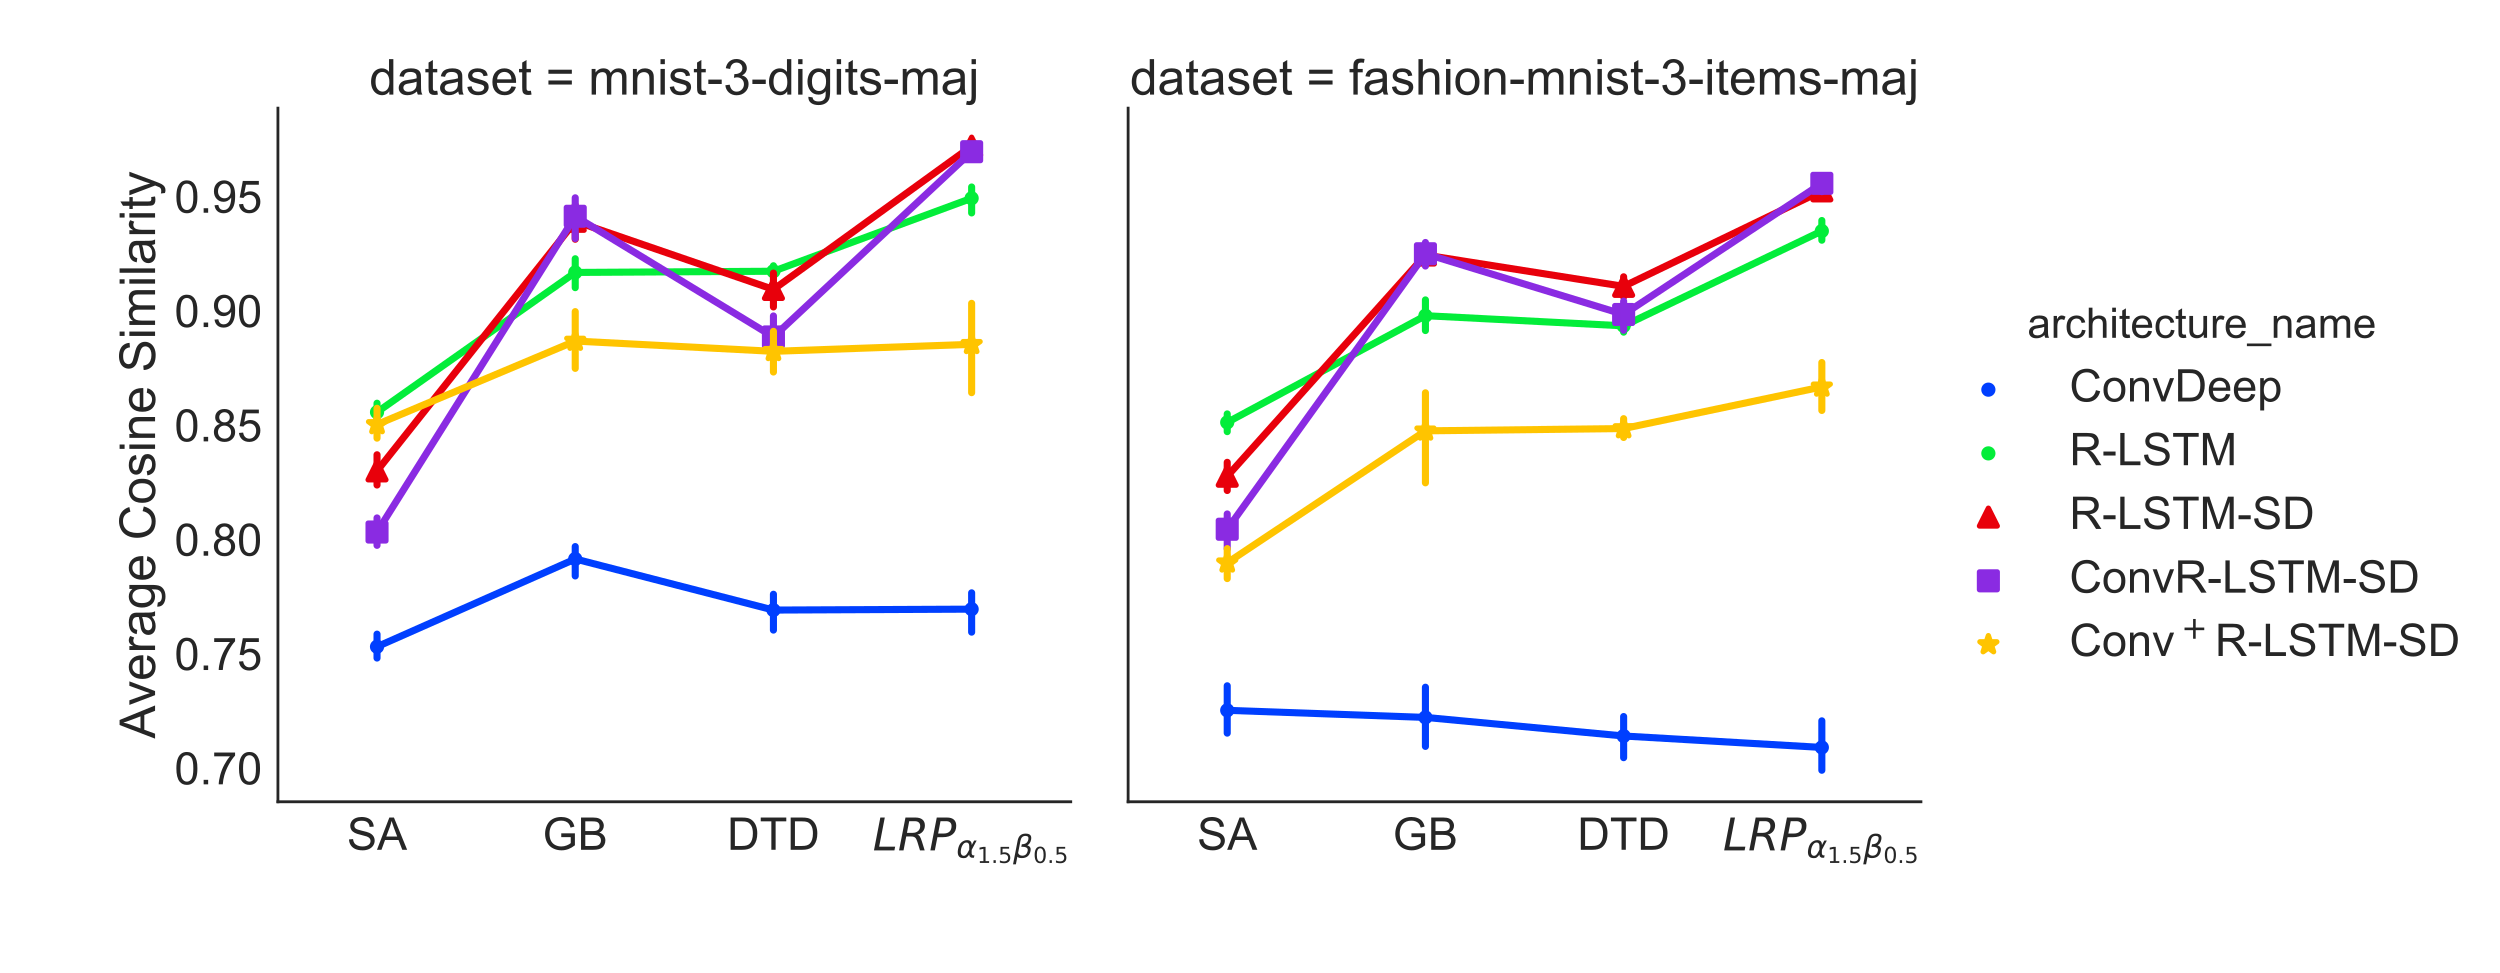 <?xml version="1.0" encoding="utf-8" standalone="no"?>
<!DOCTYPE svg PUBLIC "-//W3C//DTD SVG 1.1//EN"
  "http://www.w3.org/Graphics/SVG/1.1/DTD/svg11.dtd">
<!-- Created with matplotlib (http://matplotlib.org/) -->
<svg height="432pt" version="1.1" viewBox="0 0 1110 432" width="1110pt" xmlns="http://www.w3.org/2000/svg" xmlns:xlink="http://www.w3.org/1999/xlink">
 <defs>
  <style type="text/css">
*{stroke-linecap:butt;stroke-linejoin:round;}
  </style>
 </defs>
 <g id="figure_1">
  <g id="patch_1">
   <path d="M 0 432 
L 1110.436 432 
L 1110.436 0 
L 0 0 
z
" style="fill:#ffffff;"/>
  </g>
  <g id="axes_1">
   <g id="patch_2">
    <path d="M 123.399 355.986 
L 475.407 355.986 
L 475.407 48.014 
L 123.399 48.014 
z
" style="fill:#ffffff;"/>
   </g>
   <g id="matplotlib.axis_1">
    <g id="xtick_1">
     <g id="line2d_1"/>
     <g id="text_1">
      <!-- SA -->
      <defs>
       <path d="M 4.5 23 
L 13.422 23.781 
Q 14.062 18.406 16.375 14.969 
Q 18.703 11.531 23.578 9.406 
Q 28.469 7.281 34.578 7.281 
Q 39.984 7.281 44.141 8.891 
Q 48.297 10.5 50.312 13.297 
Q 52.344 16.109 52.344 19.438 
Q 52.344 22.797 50.391 25.312 
Q 48.438 27.828 43.953 29.547 
Q 41.062 30.672 31.203 33.031 
Q 21.344 35.406 17.391 37.5 
Q 12.25 40.188 9.734 44.156 
Q 7.234 48.141 7.234 53.078 
Q 7.234 58.5 10.297 63.203 
Q 13.375 67.922 19.281 70.359 
Q 25.203 72.797 32.422 72.797 
Q 40.375 72.797 46.453 70.234 
Q 52.547 67.672 55.812 62.688 
Q 59.078 57.719 59.328 51.422 
L 50.25 50.734 
Q 49.516 57.516 45.281 60.984 
Q 41.062 64.453 32.812 64.453 
Q 24.219 64.453 20.281 61.297 
Q 16.359 58.156 16.359 53.719 
Q 16.359 49.859 19.141 47.359 
Q 21.875 44.875 33.422 42.266 
Q 44.969 39.656 49.266 37.703 
Q 55.516 34.812 58.484 30.391 
Q 61.469 25.984 61.469 20.219 
Q 61.469 14.5 58.203 9.438 
Q 54.938 4.391 48.797 1.578 
Q 42.672 -1.219 35.016 -1.219 
Q 25.297 -1.219 18.719 1.609 
Q 12.156 4.438 8.422 10.125 
Q 4.688 15.828 4.5 23 
z
" id="ArialMT-53"/>
       <path d="M -0.141 0 
L 27.344 71.578 
L 37.547 71.578 
L 66.844 0 
L 56.062 0 
L 47.703 21.688 
L 17.781 21.688 
L 9.906 0 
z
M 20.516 29.391 
L 44.781 29.391 
L 37.312 49.219 
Q 33.891 58.25 32.234 64.062 
Q 30.859 57.172 28.375 50.391 
z
" id="ArialMT-41"/>
      </defs>
      <g style="fill:#262626;" transform="translate(154.06 377.302)scale(0.2 -0.2)">
       <use xlink:href="#ArialMT-53"/>
       <use x="66.699" xlink:href="#ArialMT-41"/>
      </g>
     </g>
    </g>
    <g id="xtick_2">
     <g id="line2d_2"/>
     <g id="text_2">
      <!-- GB -->
      <defs>
       <path d="M 41.219 28.078 
L 41.219 36.469 
L 71.531 36.531 
L 71.531 9.969 
Q 64.547 4.391 57.125 1.578 
Q 49.703 -1.219 41.891 -1.219 
Q 31.344 -1.219 22.719 3.297 
Q 14.109 7.812 9.719 16.359 
Q 5.328 24.906 5.328 35.453 
Q 5.328 45.906 9.688 54.953 
Q 14.062 64.016 22.266 68.406 
Q 30.469 72.797 41.156 72.797 
Q 48.922 72.797 55.188 70.281 
Q 61.469 67.781 65.031 63.281 
Q 68.609 58.797 70.453 51.562 
L 61.922 49.219 
Q 60.297 54.688 57.906 57.812 
Q 55.516 60.938 51.062 62.812 
Q 46.625 64.703 41.219 64.703 
Q 34.719 64.703 29.984 62.719 
Q 25.25 60.75 22.344 57.516 
Q 19.438 54.297 17.828 50.438 
Q 15.094 43.797 15.094 36.031 
Q 15.094 26.469 18.391 20.016 
Q 21.688 13.578 27.984 10.453 
Q 34.281 7.328 41.359 7.328 
Q 47.516 7.328 53.375 9.688 
Q 59.234 12.062 62.25 14.75 
L 62.25 28.078 
z
" id="ArialMT-47"/>
       <path d="M 7.328 0 
L 7.328 71.578 
L 34.188 71.578 
Q 42.391 71.578 47.344 69.406 
Q 52.297 67.234 55.094 62.719 
Q 57.906 58.203 57.906 53.266 
Q 57.906 48.688 55.422 44.625 
Q 52.938 40.578 47.906 38.094 
Q 54.391 36.188 57.875 31.594 
Q 61.375 27 61.375 20.75 
Q 61.375 15.719 59.25 11.391 
Q 57.125 7.078 54 4.734 
Q 50.875 2.391 46.156 1.188 
Q 41.453 0 34.625 0 
z
M 16.797 41.5 
L 32.281 41.5 
Q 38.578 41.5 41.312 42.328 
Q 44.922 43.406 46.75 45.891 
Q 48.578 48.391 48.578 52.156 
Q 48.578 55.719 46.875 58.422 
Q 45.172 61.141 41.984 62.141 
Q 38.812 63.141 31.109 63.141 
L 16.797 63.141 
z
M 16.797 8.453 
L 34.625 8.453 
Q 39.203 8.453 41.062 8.797 
Q 44.344 9.375 46.531 10.734 
Q 48.734 12.109 50.141 14.719 
Q 51.562 17.328 51.562 20.75 
Q 51.562 24.75 49.516 27.703 
Q 47.469 30.672 43.828 31.859 
Q 40.188 33.062 33.344 33.062 
L 16.797 33.062 
z
" id="ArialMT-42"/>
      </defs>
      <g style="fill:#262626;" transform="translate(240.954 377.302)scale(0.2 -0.2)">
       <use xlink:href="#ArialMT-47"/>
       <use x="77.783" xlink:href="#ArialMT-42"/>
      </g>
     </g>
    </g>
    <g id="xtick_3">
     <g id="line2d_3"/>
     <g id="text_3">
      <!-- DTD -->
      <defs>
       <path d="M 7.719 0 
L 7.719 71.578 
L 32.375 71.578 
Q 40.719 71.578 45.125 70.562 
Q 51.266 69.141 55.609 65.438 
Q 61.281 60.641 64.078 53.188 
Q 66.891 45.75 66.891 36.188 
Q 66.891 28.031 64.984 21.734 
Q 63.094 15.438 60.109 11.297 
Q 57.125 7.172 53.578 4.797 
Q 50.047 2.438 45.047 1.219 
Q 40.047 0 33.547 0 
z
M 17.188 8.453 
L 32.469 8.453 
Q 39.547 8.453 43.578 9.766 
Q 47.609 11.078 50 13.484 
Q 53.375 16.844 55.25 22.531 
Q 57.125 28.219 57.125 36.328 
Q 57.125 47.562 53.438 53.594 
Q 49.75 59.625 44.484 61.672 
Q 40.672 63.141 32.234 63.141 
L 17.188 63.141 
z
" id="ArialMT-44"/>
       <path d="M 25.922 0 
L 25.922 63.141 
L 2.344 63.141 
L 2.344 71.578 
L 59.078 71.578 
L 59.078 63.141 
L 35.406 63.141 
L 35.406 0 
z
" id="ArialMT-54"/>
      </defs>
      <g style="fill:#262626;" transform="translate(322.853 377.302)scale(0.2 -0.2)">
       <use xlink:href="#ArialMT-44"/>
       <use x="72.217" xlink:href="#ArialMT-54"/>
       <use x="133.301" xlink:href="#ArialMT-44"/>
      </g>
     </g>
    </g>
    <g id="xtick_4">
     <g id="line2d_4"/>
     <g id="text_4">
      <!-- $LRP_{\alpha_{1.5}\beta_{0.5}}$ -->
      <defs>
       <path d="M 16.797 72.906 
L 26.703 72.906 
L 14.203 8.203 
L 49.703 8.203 
L 48.094 0 
L 2.688 0 
z
" id="DejaVuSans-Oblique-4c"/>
       <path d="M 25.203 64.797 
L 20.219 38.922 
L 32.906 38.922 
Q 40.375 38.922 44.984 43.047 
Q 49.609 47.172 49.609 53.812 
Q 49.609 59.125 46.5 61.953 
Q 43.406 64.797 37.594 64.797 
z
M 43.312 35.016 
Q 46.438 34.281 48.516 31.391 
Q 50.594 28.516 53.328 19.922 
L 59.516 0 
L 49.125 0 
L 43.406 18.703 
Q 41.219 25.922 38.328 28.359 
Q 35.453 30.812 29.5 30.812 
L 18.609 30.812 
L 12.594 0 
L 2.688 0 
L 16.891 72.906 
L 39.109 72.906 
Q 49.219 72.906 54.609 68.328 
Q 60.016 63.766 60.016 55.172 
Q 60.016 47.562 55.422 41.984 
Q 50.828 36.422 43.312 35.016 
z
" id="DejaVuSans-Oblique-52"/>
       <path d="M 16.891 72.906 
L 39.703 72.906 
Q 49.656 72.906 54.875 68.266 
Q 60.109 63.625 60.109 54.688 
Q 60.109 42.672 52.391 35.984 
Q 44.672 29.297 30.719 29.297 
L 18.312 29.297 
L 12.594 0 
L 2.688 0 
z
M 25.203 64.797 
L 19.922 37.406 
L 32.328 37.406 
Q 40.719 37.406 45.203 41.703 
Q 49.703 46 49.703 54 
Q 49.703 59.125 46.656 61.953 
Q 43.609 64.797 38.094 64.797 
z
" id="DejaVuSans-Oblique-50"/>
       <path d="M 40.922 25.438 
L 40.969 36.719 
Q 41.016 48.25 32.328 48.297 
Q 25.828 48.344 21.781 42.922 
Q 16.703 36.234 14.984 27.297 
Q 12.891 16.547 15.531 11.422 
Q 18.266 6.203 24.172 6.203 
Q 30.719 6.203 36.234 16.609 
z
M 33.844 55.906 
Q 49.078 56.156 48.875 40.375 
Q 48.875 40.375 56.5 54.688 
L 64.5 54.688 
L 48.734 25.047 
L 48.578 14.359 
Q 48.578 11.969 49.906 9.969 
Q 51.422 7.625 52.984 7.625 
L 57.328 7.625 
L 55.859 0 
L 50.438 0 
Q 45.844 0 42.531 4.109 
Q 40.969 6.156 40.922 10.453 
Q 37.75 5.219 32.281 0.781 
Q 29.688 -1.266 22.703 -1.219 
Q 11.281 -1.125 7.125 6.203 
Q 2.875 13.812 5.516 27.297 
Q 8.344 41.797 15.766 48.391 
Q 24.125 55.766 33.844 55.906 
z
" id="DejaVuSans-Oblique-3b1"/>
       <path d="M 12.406 8.297 
L 28.516 8.297 
L 28.516 63.922 
L 10.984 60.406 
L 10.984 69.391 
L 28.422 72.906 
L 38.281 72.906 
L 38.281 8.297 
L 54.391 8.297 
L 54.391 0 
L 12.406 0 
z
" id="DejaVuSans-31"/>
       <path d="M 10.688 12.406 
L 21 12.406 
L 21 0 
L 10.688 0 
z
" id="DejaVuSans-2e"/>
       <path d="M 10.797 72.906 
L 49.516 72.906 
L 49.516 64.594 
L 19.828 64.594 
L 19.828 46.734 
Q 21.969 47.469 24.109 47.828 
Q 26.266 48.188 28.422 48.188 
Q 40.625 48.188 47.75 41.5 
Q 54.891 34.812 54.891 23.391 
Q 54.891 11.625 47.562 5.094 
Q 40.234 -1.422 26.906 -1.422 
Q 22.312 -1.422 17.547 -0.641 
Q 12.797 0.141 7.719 1.703 
L 7.719 11.625 
Q 12.109 9.234 16.797 8.062 
Q 21.484 6.891 26.703 6.891 
Q 35.156 6.891 40.078 11.328 
Q 45.016 15.766 45.016 23.391 
Q 45.016 31 40.078 35.438 
Q 35.156 39.891 26.703 39.891 
Q 22.75 39.891 18.812 39.016 
Q 14.891 38.141 10.797 36.281 
z
" id="DejaVuSans-35"/>
       <path d="M 13.625 3.375 
L 8.938 -20.797 
L -0.094 -20.797 
L 14.5 54.344 
Q 18.844 76.609 39.656 76.609 
Q 60.75 76.609 57.172 57.812 
Q 54.734 44.438 45.219 39.547 
Q 58.016 35.156 55.516 22.125 
Q 51.125 -1.078 27.484 -1.031 
Q 17.141 -0.984 13.625 3.375 
z
M 15.922 15.094 
Q 19.672 6.594 29.297 6.641 
Q 43.359 6.641 46.344 21.969 
Q 49.031 35.75 26.172 34.672 
L 27.781 42.969 
Q 45.453 42.672 48.531 58.594 
Q 50.641 69.344 39.203 69.281 
Q 26.422 69.281 23.484 54.047 
z
" id="DejaVuSans-Oblique-3b2"/>
       <path d="M 31.781 66.406 
Q 24.172 66.406 20.328 58.906 
Q 16.5 51.422 16.5 36.375 
Q 16.5 21.391 20.328 13.891 
Q 24.172 6.391 31.781 6.391 
Q 39.453 6.391 43.281 13.891 
Q 47.125 21.391 47.125 36.375 
Q 47.125 51.422 43.281 58.906 
Q 39.453 66.406 31.781 66.406 
z
M 31.781 74.219 
Q 44.047 74.219 50.516 64.516 
Q 56.984 54.828 56.984 36.375 
Q 56.984 17.969 50.516 8.266 
Q 44.047 -1.422 31.781 -1.422 
Q 19.531 -1.422 13.062 8.266 
Q 6.594 17.969 6.594 36.375 
Q 6.594 54.828 13.062 64.516 
Q 19.531 74.219 31.781 74.219 
z
" id="DejaVuSans-30"/>
      </defs>
      <g style="fill:#262626;" transform="translate(387.506 377.586)scale(0.2 -0.2)">
       <use transform="translate(0 0.094)" xlink:href="#DejaVuSans-Oblique-4c"/>
       <use transform="translate(55.713 0.094)" xlink:href="#DejaVuSans-Oblique-52"/>
       <use transform="translate(125.195 0.094)" xlink:href="#DejaVuSans-Oblique-50"/>
       <use transform="translate(185.498 -16.312)scale(0.7)" xlink:href="#DejaVuSans-Oblique-3b1"/>
       <use transform="translate(231.641 -27.797)scale(0.49)" xlink:href="#DejaVuSans-31"/>
       <use transform="translate(262.816 -27.797)scale(0.49)" xlink:href="#DejaVuSans-2e"/>
       <use transform="translate(278.392 -27.797)scale(0.49)" xlink:href="#DejaVuSans-35"/>
       <use transform="translate(311.481 -16.312)scale(0.7)" xlink:href="#DejaVuSans-Oblique-3b2"/>
       <use transform="translate(356.154 -27.797)scale(0.49)" xlink:href="#DejaVuSans-30"/>
       <use transform="translate(387.329 -27.797)scale(0.49)" xlink:href="#DejaVuSans-2e"/>
       <use transform="translate(402.905 -27.797)scale(0.49)" xlink:href="#DejaVuSans-35"/>
      </g>
     </g>
    </g>
   </g>
   <g id="matplotlib.axis_2">
    <g id="ytick_1">
     <g id="line2d_5"/>
     <g id="text_5">
      <!-- 0.70 -->
      <defs>
       <path d="M 4.156 35.297 
Q 4.156 48 6.766 55.734 
Q 9.375 63.484 14.516 67.672 
Q 19.672 71.875 27.484 71.875 
Q 33.25 71.875 37.594 69.547 
Q 41.938 67.234 44.766 62.859 
Q 47.609 58.5 49.219 52.219 
Q 50.828 45.953 50.828 35.297 
Q 50.828 22.703 48.234 14.969 
Q 45.656 7.234 40.5 3 
Q 35.359 -1.219 27.484 -1.219 
Q 17.141 -1.219 11.234 6.203 
Q 4.156 15.141 4.156 35.297 
z
M 13.188 35.297 
Q 13.188 17.672 17.312 11.828 
Q 21.438 6 27.484 6 
Q 33.547 6 37.672 11.859 
Q 41.797 17.719 41.797 35.297 
Q 41.797 52.984 37.672 58.781 
Q 33.547 64.594 27.391 64.594 
Q 21.344 64.594 17.719 59.469 
Q 13.188 52.938 13.188 35.297 
z
" id="ArialMT-30"/>
       <path d="M 9.078 0 
L 9.078 10.016 
L 19.094 10.016 
L 19.094 0 
z
" id="ArialMT-2e"/>
       <path d="M 4.734 62.203 
L 4.734 70.656 
L 51.078 70.656 
L 51.078 63.812 
Q 44.234 56.547 37.516 44.484 
Q 30.812 32.422 27.156 19.672 
Q 24.516 10.688 23.781 0 
L 14.75 0 
Q 14.891 8.453 18.062 20.406 
Q 21.234 32.375 27.172 43.484 
Q 33.109 54.594 39.797 62.203 
z
" id="ArialMT-37"/>
      </defs>
      <g style="fill:#262626;" transform="translate(77.478 348.247)scale(0.2 -0.2)">
       <use xlink:href="#ArialMT-30"/>
       <use x="55.615" xlink:href="#ArialMT-2e"/>
       <use x="83.398" xlink:href="#ArialMT-37"/>
       <use x="139.014" xlink:href="#ArialMT-30"/>
      </g>
     </g>
    </g>
    <g id="ytick_2">
     <g id="line2d_6"/>
     <g id="text_6">
      <!-- 0.75 -->
      <defs>
       <path d="M 4.156 18.75 
L 13.375 19.531 
Q 14.406 12.797 18.141 9.391 
Q 21.875 6 27.156 6 
Q 33.5 6 37.891 10.781 
Q 42.281 15.578 42.281 23.484 
Q 42.281 31 38.062 35.344 
Q 33.844 39.703 27 39.703 
Q 22.75 39.703 19.328 37.766 
Q 15.922 35.844 13.969 32.766 
L 5.719 33.844 
L 12.641 70.609 
L 48.25 70.609 
L 48.25 62.203 
L 19.672 62.203 
L 15.828 42.969 
Q 22.266 47.469 29.344 47.469 
Q 38.719 47.469 45.156 40.969 
Q 51.609 34.469 51.609 24.266 
Q 51.609 14.547 45.953 7.469 
Q 39.062 -1.219 27.156 -1.219 
Q 17.391 -1.219 11.203 4.25 
Q 5.031 9.719 4.156 18.75 
z
" id="ArialMT-35"/>
      </defs>
      <g style="fill:#262626;" transform="translate(77.478 297.488)scale(0.2 -0.2)">
       <use xlink:href="#ArialMT-30"/>
       <use x="55.615" xlink:href="#ArialMT-2e"/>
       <use x="83.398" xlink:href="#ArialMT-37"/>
       <use x="139.014" xlink:href="#ArialMT-35"/>
      </g>
     </g>
    </g>
    <g id="ytick_3">
     <g id="line2d_7"/>
     <g id="text_7">
      <!-- 0.80 -->
      <defs>
       <path d="M 17.672 38.812 
Q 12.203 40.828 9.562 44.531 
Q 6.938 48.25 6.938 53.422 
Q 6.938 61.234 12.547 66.547 
Q 18.172 71.875 27.484 71.875 
Q 36.859 71.875 42.578 66.422 
Q 48.297 60.984 48.297 53.172 
Q 48.297 48.188 45.672 44.5 
Q 43.062 40.828 37.75 38.812 
Q 44.344 36.672 47.781 31.875 
Q 51.219 27.094 51.219 20.453 
Q 51.219 11.281 44.719 5.031 
Q 38.234 -1.219 27.641 -1.219 
Q 17.047 -1.219 10.547 5.047 
Q 4.047 11.328 4.047 20.703 
Q 4.047 27.688 7.594 32.391 
Q 11.141 37.109 17.672 38.812 
z
M 15.922 53.719 
Q 15.922 48.641 19.188 45.406 
Q 22.469 42.188 27.688 42.188 
Q 32.766 42.188 36.016 45.375 
Q 39.266 48.578 39.266 53.219 
Q 39.266 58.062 35.906 61.359 
Q 32.562 64.656 27.594 64.656 
Q 22.562 64.656 19.234 61.422 
Q 15.922 58.203 15.922 53.719 
z
M 13.094 20.656 
Q 13.094 16.891 14.875 13.375 
Q 16.656 9.859 20.172 7.922 
Q 23.688 6 27.734 6 
Q 34.031 6 38.125 10.047 
Q 42.234 14.109 42.234 20.359 
Q 42.234 26.703 38.016 30.859 
Q 33.797 35.016 27.438 35.016 
Q 21.234 35.016 17.156 30.906 
Q 13.094 26.812 13.094 20.656 
z
" id="ArialMT-38"/>
      </defs>
      <g style="fill:#262626;" transform="translate(77.478 246.73)scale(0.2 -0.2)">
       <use xlink:href="#ArialMT-30"/>
       <use x="55.615" xlink:href="#ArialMT-2e"/>
       <use x="83.398" xlink:href="#ArialMT-38"/>
       <use x="139.014" xlink:href="#ArialMT-30"/>
      </g>
     </g>
    </g>
    <g id="ytick_4">
     <g id="line2d_8"/>
     <g id="text_8">
      <!-- 0.85 -->
      <g style="fill:#262626;" transform="translate(77.478 195.971)scale(0.2 -0.2)">
       <use xlink:href="#ArialMT-30"/>
       <use x="55.615" xlink:href="#ArialMT-2e"/>
       <use x="83.398" xlink:href="#ArialMT-38"/>
       <use x="139.014" xlink:href="#ArialMT-35"/>
      </g>
     </g>
    </g>
    <g id="ytick_5">
     <g id="line2d_9"/>
     <g id="text_9">
      <!-- 0.90 -->
      <defs>
       <path d="M 5.469 16.547 
L 13.922 17.328 
Q 14.984 11.375 18.016 8.688 
Q 21.047 6 25.781 6 
Q 29.828 6 32.875 7.859 
Q 35.938 9.719 37.891 12.812 
Q 39.844 15.922 41.156 21.188 
Q 42.484 26.469 42.484 31.938 
Q 42.484 32.516 42.438 33.688 
Q 39.797 29.5 35.234 26.875 
Q 30.672 24.266 25.344 24.266 
Q 16.453 24.266 10.297 30.703 
Q 4.156 37.156 4.156 47.703 
Q 4.156 58.594 10.578 65.234 
Q 17 71.875 26.656 71.875 
Q 33.641 71.875 39.422 68.109 
Q 45.219 64.359 48.219 57.391 
Q 51.219 50.438 51.219 37.25 
Q 51.219 23.531 48.234 15.406 
Q 45.266 7.281 39.375 3.031 
Q 33.5 -1.219 25.594 -1.219 
Q 17.188 -1.219 11.859 3.438 
Q 6.547 8.109 5.469 16.547 
z
M 41.453 48.141 
Q 41.453 55.719 37.422 60.156 
Q 33.406 64.594 27.734 64.594 
Q 21.875 64.594 17.531 59.812 
Q 13.188 55.031 13.188 47.406 
Q 13.188 40.578 17.312 36.297 
Q 21.438 32.031 27.484 32.031 
Q 33.594 32.031 37.516 36.297 
Q 41.453 40.578 41.453 48.141 
z
" id="ArialMT-39"/>
      </defs>
      <g style="fill:#262626;" transform="translate(77.478 145.212)scale(0.2 -0.2)">
       <use xlink:href="#ArialMT-30"/>
       <use x="55.615" xlink:href="#ArialMT-2e"/>
       <use x="83.398" xlink:href="#ArialMT-39"/>
       <use x="139.014" xlink:href="#ArialMT-30"/>
      </g>
     </g>
    </g>
    <g id="ytick_6">
     <g id="line2d_10"/>
     <g id="text_10">
      <!-- 0.95 -->
      <g style="fill:#262626;" transform="translate(77.478 94.453)scale(0.2 -0.2)">
       <use xlink:href="#ArialMT-30"/>
       <use x="55.615" xlink:href="#ArialMT-2e"/>
       <use x="83.398" xlink:href="#ArialMT-39"/>
       <use x="139.014" xlink:href="#ArialMT-35"/>
      </g>
     </g>
    </g>
    <g id="text_11">
     <!-- Average Cosine Similarity -->
     <defs>
      <path d="M 21 0 
L 1.266 51.859 
L 10.547 51.859 
L 21.688 20.797 
Q 23.484 15.766 25 10.359 
Q 26.172 14.453 28.266 20.219 
L 39.797 51.859 
L 48.828 51.859 
L 29.203 0 
z
" id="ArialMT-76"/>
      <path d="M 42.094 16.703 
L 51.172 15.578 
Q 49.031 7.625 43.219 3.219 
Q 37.406 -1.172 28.375 -1.172 
Q 17 -1.172 10.328 5.828 
Q 3.656 12.844 3.656 25.484 
Q 3.656 38.578 10.391 45.797 
Q 17.141 53.031 27.875 53.031 
Q 38.281 53.031 44.875 45.953 
Q 51.469 38.875 51.469 26.031 
Q 51.469 25.25 51.422 23.688 
L 12.75 23.688 
Q 13.234 15.141 17.578 10.594 
Q 21.922 6.062 28.422 6.062 
Q 33.25 6.062 36.672 8.594 
Q 40.094 11.141 42.094 16.703 
z
M 13.234 30.906 
L 42.188 30.906 
Q 41.609 37.453 38.875 40.719 
Q 34.672 45.797 27.984 45.797 
Q 21.922 45.797 17.797 41.75 
Q 13.672 37.703 13.234 30.906 
z
" id="ArialMT-65"/>
      <path d="M 6.5 0 
L 6.5 51.859 
L 14.406 51.859 
L 14.406 44 
Q 17.438 49.516 20 51.266 
Q 22.562 53.031 25.641 53.031 
Q 30.078 53.031 34.672 50.203 
L 31.641 42.047 
Q 28.422 43.953 25.203 43.953 
Q 22.312 43.953 20.016 42.219 
Q 17.719 40.484 16.75 37.406 
Q 15.281 32.719 15.281 27.156 
L 15.281 0 
z
" id="ArialMT-72"/>
      <path d="M 40.438 6.391 
Q 35.547 2.25 31.031 0.531 
Q 26.516 -1.172 21.344 -1.172 
Q 12.797 -1.172 8.203 3 
Q 3.609 7.172 3.609 13.672 
Q 3.609 17.484 5.344 20.625 
Q 7.078 23.781 9.891 25.688 
Q 12.703 27.594 16.219 28.562 
Q 18.797 29.25 24.031 29.891 
Q 34.672 31.156 39.703 32.906 
Q 39.75 34.719 39.75 35.203 
Q 39.75 40.578 37.25 42.781 
Q 33.891 45.75 27.25 45.75 
Q 21.047 45.75 18.094 43.578 
Q 15.141 41.406 13.719 35.891 
L 5.125 37.062 
Q 6.297 42.578 8.984 45.969 
Q 11.672 49.359 16.75 51.188 
Q 21.828 53.031 28.516 53.031 
Q 35.156 53.031 39.297 51.469 
Q 43.453 49.906 45.406 47.531 
Q 47.359 45.172 48.141 41.547 
Q 48.578 39.312 48.578 33.453 
L 48.578 21.734 
Q 48.578 9.469 49.141 6.219 
Q 49.703 2.984 51.375 0 
L 42.188 0 
Q 40.828 2.734 40.438 6.391 
z
M 39.703 26.031 
Q 34.906 24.078 25.344 22.703 
Q 19.922 21.922 17.672 20.938 
Q 15.438 19.969 14.203 18.094 
Q 12.984 16.219 12.984 13.922 
Q 12.984 10.406 15.641 8.062 
Q 18.312 5.719 23.438 5.719 
Q 28.516 5.719 32.469 7.938 
Q 36.422 10.156 38.281 14.016 
Q 39.703 17 39.703 22.797 
z
" id="ArialMT-61"/>
      <path d="M 4.984 -4.297 
L 13.531 -5.562 
Q 14.062 -9.516 16.5 -11.328 
Q 19.781 -13.766 25.438 -13.766 
Q 31.547 -13.766 34.859 -11.328 
Q 38.188 -8.891 39.359 -4.5 
Q 40.047 -1.812 39.984 6.781 
Q 34.234 0 25.641 0 
Q 14.938 0 9.078 7.719 
Q 3.219 15.438 3.219 26.219 
Q 3.219 33.641 5.906 39.906 
Q 8.594 46.188 13.688 49.609 
Q 18.797 53.031 25.688 53.031 
Q 34.859 53.031 40.828 45.609 
L 40.828 51.859 
L 48.922 51.859 
L 48.922 7.031 
Q 48.922 -5.078 46.453 -10.125 
Q 44 -15.188 38.641 -18.109 
Q 33.297 -21.047 25.484 -21.047 
Q 16.219 -21.047 10.5 -16.875 
Q 4.781 -12.703 4.984 -4.297 
z
M 12.25 26.859 
Q 12.25 16.656 16.297 11.969 
Q 20.359 7.281 26.469 7.281 
Q 32.516 7.281 36.609 11.938 
Q 40.719 16.609 40.719 26.562 
Q 40.719 36.078 36.5 40.906 
Q 32.281 45.75 26.312 45.75 
Q 20.453 45.75 16.344 40.984 
Q 12.25 36.234 12.25 26.859 
z
" id="ArialMT-67"/>
      <path id="ArialMT-20"/>
      <path d="M 58.797 25.094 
L 68.266 22.703 
Q 65.281 11.031 57.547 4.906 
Q 49.812 -1.219 38.625 -1.219 
Q 27.047 -1.219 19.797 3.484 
Q 12.547 8.203 8.766 17.141 
Q 4.984 26.078 4.984 36.328 
Q 4.984 47.516 9.25 55.828 
Q 13.531 64.156 21.406 68.469 
Q 29.297 72.797 38.766 72.797 
Q 49.516 72.797 56.828 67.328 
Q 64.156 61.859 67.047 51.953 
L 57.719 49.75 
Q 55.219 57.562 50.484 61.125 
Q 45.75 64.703 38.578 64.703 
Q 30.328 64.703 24.781 60.734 
Q 19.234 56.781 16.984 50.109 
Q 14.75 43.453 14.75 36.375 
Q 14.75 27.25 17.406 20.438 
Q 20.062 13.625 25.672 10.25 
Q 31.297 6.891 37.844 6.891 
Q 45.797 6.891 51.312 11.469 
Q 56.844 16.062 58.797 25.094 
z
" id="ArialMT-43"/>
      <path d="M 3.328 25.922 
Q 3.328 40.328 11.328 47.266 
Q 18.016 53.031 27.641 53.031 
Q 38.328 53.031 45.109 46.016 
Q 51.906 39.016 51.906 26.656 
Q 51.906 16.656 48.906 10.906 
Q 45.906 5.172 40.156 2 
Q 34.422 -1.172 27.641 -1.172 
Q 16.75 -1.172 10.031 5.812 
Q 3.328 12.797 3.328 25.922 
z
M 12.359 25.922 
Q 12.359 15.969 16.703 11.016 
Q 21.047 6.062 27.641 6.062 
Q 34.188 6.062 38.531 11.031 
Q 42.875 16.016 42.875 26.219 
Q 42.875 35.844 38.5 40.797 
Q 34.125 45.75 27.641 45.75 
Q 21.047 45.75 16.703 40.812 
Q 12.359 35.891 12.359 25.922 
z
" id="ArialMT-6f"/>
      <path d="M 3.078 15.484 
L 11.766 16.844 
Q 12.5 11.625 15.844 8.844 
Q 19.188 6.062 25.203 6.062 
Q 31.25 6.062 34.172 8.516 
Q 37.109 10.984 37.109 14.312 
Q 37.109 17.281 34.516 19 
Q 32.719 20.172 25.531 21.969 
Q 15.875 24.422 12.141 26.203 
Q 8.406 27.984 6.469 31.125 
Q 4.547 34.281 4.547 38.094 
Q 4.547 41.547 6.125 44.5 
Q 7.719 47.469 10.453 49.422 
Q 12.5 50.922 16.031 51.969 
Q 19.578 53.031 23.641 53.031 
Q 29.734 53.031 34.344 51.266 
Q 38.969 49.516 41.156 46.5 
Q 43.359 43.5 44.188 38.484 
L 35.594 37.312 
Q 35.016 41.312 32.203 43.547 
Q 29.391 45.797 24.266 45.797 
Q 18.219 45.797 15.625 43.797 
Q 13.031 41.797 13.031 39.109 
Q 13.031 37.406 14.109 36.031 
Q 15.188 34.625 17.484 33.688 
Q 18.797 33.203 25.25 31.453 
Q 34.578 28.953 38.25 27.359 
Q 41.938 25.781 44.031 22.75 
Q 46.141 19.734 46.141 15.234 
Q 46.141 10.844 43.578 6.953 
Q 41.016 3.078 36.172 0.953 
Q 31.344 -1.172 25.25 -1.172 
Q 15.141 -1.172 9.844 3.031 
Q 4.547 7.234 3.078 15.484 
z
" id="ArialMT-73"/>
      <path d="M 6.641 61.469 
L 6.641 71.578 
L 15.438 71.578 
L 15.438 61.469 
z
M 6.641 0 
L 6.641 51.859 
L 15.438 51.859 
L 15.438 0 
z
" id="ArialMT-69"/>
      <path d="M 6.594 0 
L 6.594 51.859 
L 14.5 51.859 
L 14.5 44.484 
Q 20.219 53.031 31 53.031 
Q 35.688 53.031 39.625 51.344 
Q 43.562 49.656 45.516 46.922 
Q 47.469 44.188 48.25 40.438 
Q 48.734 37.984 48.734 31.891 
L 48.734 0 
L 39.938 0 
L 39.938 31.547 
Q 39.938 36.922 38.906 39.578 
Q 37.891 42.234 35.281 43.812 
Q 32.672 45.406 29.156 45.406 
Q 23.531 45.406 19.453 41.844 
Q 15.375 38.281 15.375 28.328 
L 15.375 0 
z
" id="ArialMT-6e"/>
      <path d="M 6.594 0 
L 6.594 51.859 
L 14.453 51.859 
L 14.453 44.578 
Q 16.891 48.391 20.938 50.703 
Q 25 53.031 30.172 53.031 
Q 35.938 53.031 39.625 50.641 
Q 43.312 48.25 44.828 43.953 
Q 50.984 53.031 60.844 53.031 
Q 68.562 53.031 72.703 48.75 
Q 76.859 44.484 76.859 35.594 
L 76.859 0 
L 68.109 0 
L 68.109 32.672 
Q 68.109 37.938 67.25 40.25 
Q 66.406 42.578 64.156 43.984 
Q 61.922 45.406 58.891 45.406 
Q 53.422 45.406 49.797 41.766 
Q 46.188 38.141 46.188 30.125 
L 46.188 0 
L 37.406 0 
L 37.406 33.688 
Q 37.406 39.547 35.25 42.469 
Q 33.109 45.406 28.219 45.406 
Q 24.516 45.406 21.359 43.453 
Q 18.219 41.5 16.797 37.734 
Q 15.375 33.984 15.375 26.906 
L 15.375 0 
z
" id="ArialMT-6d"/>
      <path d="M 6.391 0 
L 6.391 71.578 
L 15.188 71.578 
L 15.188 0 
z
" id="ArialMT-6c"/>
      <path d="M 25.781 7.859 
L 27.047 0.094 
Q 23.344 -0.688 20.406 -0.688 
Q 15.625 -0.688 12.984 0.828 
Q 10.359 2.344 9.281 4.812 
Q 8.203 7.281 8.203 15.188 
L 8.203 45.016 
L 1.766 45.016 
L 1.766 51.859 
L 8.203 51.859 
L 8.203 64.703 
L 16.938 69.969 
L 16.938 51.859 
L 25.781 51.859 
L 25.781 45.016 
L 16.938 45.016 
L 16.938 14.703 
Q 16.938 10.938 17.406 9.859 
Q 17.875 8.797 18.922 8.156 
Q 19.969 7.516 21.922 7.516 
Q 23.391 7.516 25.781 7.859 
z
" id="ArialMT-74"/>
      <path d="M 6.203 -19.969 
L 5.219 -11.719 
Q 8.109 -12.5 10.25 -12.5 
Q 13.188 -12.5 14.938 -11.516 
Q 16.703 -10.547 17.828 -8.797 
Q 18.656 -7.469 20.516 -2.25 
Q 20.75 -1.516 21.297 -0.094 
L 1.609 51.859 
L 11.078 51.859 
L 21.875 21.828 
Q 23.969 16.109 25.641 9.812 
Q 27.156 15.875 29.25 21.625 
L 40.328 51.859 
L 49.125 51.859 
L 29.391 -0.875 
Q 26.219 -9.422 24.469 -12.641 
Q 22.125 -17 19.094 -19.016 
Q 16.062 -21.047 11.859 -21.047 
Q 9.328 -21.047 6.203 -19.969 
z
" id="ArialMT-79"/>
     </defs>
     <g style="fill:#262626;" transform="translate(68.847 327.929)rotate(-90)scale(0.22 -0.22)">
      <use xlink:href="#ArialMT-41"/>
      <use x="66.684" xlink:href="#ArialMT-76"/>
      <use x="116.684" xlink:href="#ArialMT-65"/>
      <use x="172.299" xlink:href="#ArialMT-72"/>
      <use x="205.6" xlink:href="#ArialMT-61"/>
      <use x="261.215" xlink:href="#ArialMT-67"/>
      <use x="316.83" xlink:href="#ArialMT-65"/>
      <use x="372.445" xlink:href="#ArialMT-20"/>
      <use x="400.229" xlink:href="#ArialMT-43"/>
      <use x="472.445" xlink:href="#ArialMT-6f"/>
      <use x="528.061" xlink:href="#ArialMT-73"/>
      <use x="578.061" xlink:href="#ArialMT-69"/>
      <use x="600.277" xlink:href="#ArialMT-6e"/>
      <use x="655.893" xlink:href="#ArialMT-65"/>
      <use x="711.508" xlink:href="#ArialMT-20"/>
      <use x="739.291" xlink:href="#ArialMT-53"/>
      <use x="805.99" xlink:href="#ArialMT-69"/>
      <use x="828.207" xlink:href="#ArialMT-6d"/>
      <use x="911.508" xlink:href="#ArialMT-69"/>
      <use x="933.725" xlink:href="#ArialMT-6c"/>
      <use x="955.941" xlink:href="#ArialMT-61"/>
      <use x="1011.557" xlink:href="#ArialMT-72"/>
      <use x="1044.857" xlink:href="#ArialMT-69"/>
      <use x="1067.074" xlink:href="#ArialMT-74"/>
      <use x="1094.857" xlink:href="#ArialMT-79"/>
     </g>
    </g>
   </g>
   <g id="PathCollection_1">
    <defs>
     <path d="M 0 1.974 
C 0.524 1.974 1.026 1.766 1.396 1.396 
C 1.766 1.026 1.974 0.524 1.974 0 
C 1.974 -0.524 1.766 -1.026 1.396 -1.396 
C 1.026 -1.766 0.524 -1.974 0 -1.974 
C -0.524 -1.974 -1.026 -1.766 -1.396 -1.396 
C -1.766 -1.026 -1.974 -0.524 -1.974 0 
C -1.974 0.524 -1.766 1.026 -1.396 1.396 
C -1.026 1.766 -0.524 1.974 0 1.974 
z
" id="C0_0_1774da9d19"/>
    </defs>
    <g clip-path="url(#p6a998445b0)">
     <use style="fill:#003fff;stroke:#003fff;stroke-width:2.362;" x="167.4" xlink:href="#C0_0_1774da9d19" y="287.141"/>
    </g>
    <g clip-path="url(#p6a998445b0)">
     <use style="fill:#003fff;stroke:#003fff;stroke-width:2.362;" x="255.402" xlink:href="#C0_0_1774da9d19" y="248.183"/>
    </g>
    <g clip-path="url(#p6a998445b0)">
     <use style="fill:#003fff;stroke:#003fff;stroke-width:2.362;" x="343.404" xlink:href="#C0_0_1774da9d19" y="270.87"/>
    </g>
    <g clip-path="url(#p6a998445b0)">
     <use style="fill:#003fff;stroke:#003fff;stroke-width:2.362;" x="431.406" xlink:href="#C0_0_1774da9d19" y="270.462"/>
    </g>
   </g>
   <g id="line2d_11">
    <path clip-path="url(#p6a998445b0)" d="M 167.4 287.141 
L 255.402 248.183 
L 343.404 270.87 
L 431.406 270.462 
" style="fill:none;stroke:#003fff;stroke-linecap:round;stroke-width:3.15;"/>
   </g>
   <g id="line2d_12">
    <path clip-path="url(#p6a998445b0)" d="M 167.4 292.169 
L 167.4 281.56 
" style="fill:none;stroke:#003fff;stroke-linecap:round;stroke-width:3.15;"/>
   </g>
   <g id="line2d_13">
    <path clip-path="url(#p6a998445b0)" d="M 255.402 255.724 
L 255.402 242.678 
" style="fill:none;stroke:#003fff;stroke-linecap:round;stroke-width:3.15;"/>
   </g>
   <g id="line2d_14">
    <path clip-path="url(#p6a998445b0)" d="M 343.404 279.76 
L 343.404 263.849 
" style="fill:none;stroke:#003fff;stroke-linecap:round;stroke-width:3.15;"/>
   </g>
   <g id="line2d_15">
    <path clip-path="url(#p6a998445b0)" d="M 431.406 280.668 
L 431.406 263.221 
" style="fill:none;stroke:#003fff;stroke-linecap:round;stroke-width:3.15;"/>
   </g>
   <g id="PathCollection_2">
    <defs>
     <path d="M 0 1.974 
C 0.524 1.974 1.026 1.766 1.396 1.396 
C 1.766 1.026 1.974 0.524 1.974 0 
C 1.974 -0.524 1.766 -1.026 1.396 -1.396 
C 1.026 -1.766 0.524 -1.974 0 -1.974 
C -0.524 -1.974 -1.026 -1.766 -1.396 -1.396 
C -1.766 -1.026 -1.974 -0.524 -1.974 0 
C -1.974 0.524 -1.766 1.026 -1.396 1.396 
C -1.026 1.766 -0.524 1.974 0 1.974 
z
" id="C1_0_b3da4fba1c"/>
    </defs>
    <g clip-path="url(#p6a998445b0)">
     <use style="fill:#03ed3a;stroke:#03ed3a;stroke-width:2.362;" x="167.4" xlink:href="#C1_0_b3da4fba1c" y="183.01"/>
    </g>
    <g clip-path="url(#p6a998445b0)">
     <use style="fill:#03ed3a;stroke:#03ed3a;stroke-width:2.362;" x="255.402" xlink:href="#C1_0_b3da4fba1c" y="120.964"/>
    </g>
    <g clip-path="url(#p6a998445b0)">
     <use style="fill:#03ed3a;stroke:#03ed3a;stroke-width:2.362;" x="343.404" xlink:href="#C1_0_b3da4fba1c" y="120.431"/>
    </g>
    <g clip-path="url(#p6a998445b0)">
     <use style="fill:#03ed3a;stroke:#03ed3a;stroke-width:2.362;" x="431.406" xlink:href="#C1_0_b3da4fba1c" y="88.022"/>
    </g>
   </g>
   <g id="line2d_16">
    <path clip-path="url(#p6a998445b0)" d="M 167.4 183.01 
L 255.402 120.964 
L 343.404 120.431 
L 431.406 88.022 
" style="fill:none;stroke:#03ed3a;stroke-linecap:round;stroke-width:3.15;"/>
   </g>
   <g id="line2d_17">
    <path clip-path="url(#p6a998445b0)" d="M 167.4 187.066 
L 167.4 179.031 
" style="fill:none;stroke:#03ed3a;stroke-linecap:round;stroke-width:3.15;"/>
   </g>
   <g id="line2d_18">
    <path clip-path="url(#p6a998445b0)" d="M 255.402 127.72 
L 255.402 114.884 
" style="fill:none;stroke:#03ed3a;stroke-linecap:round;stroke-width:3.15;"/>
   </g>
   <g id="line2d_19">
    <path clip-path="url(#p6a998445b0)" d="M 343.404 122.533 
L 343.404 117.995 
" style="fill:none;stroke:#03ed3a;stroke-linecap:round;stroke-width:3.15;"/>
   </g>
   <g id="line2d_20">
    <path clip-path="url(#p6a998445b0)" d="M 431.406 94.541 
L 431.406 83.026 
" style="fill:none;stroke:#03ed3a;stroke-linecap:round;stroke-width:3.15;"/>
   </g>
   <g id="patch_3">
    <path d="M 123.399 355.986 
L 123.399 48.014 
" style="fill:none;stroke:#262626;stroke-linecap:square;stroke-linejoin:miter;stroke-width:1.25;"/>
   </g>
   <g id="patch_4">
    <path d="M 123.399 355.986 
L 475.407 355.986 
" style="fill:none;stroke:#262626;stroke-linecap:square;stroke-linejoin:miter;stroke-width:1.25;"/>
   </g>
   <g id="PathCollection_3">
    <path clip-path="url(#p6a998445b0)" d="M 167.4 205.136 
L 163.452 213.032 
L 171.348 213.032 
z
" style="fill:#e8000b;stroke:#e8000b;stroke-width:2.362;"/>
    <path clip-path="url(#p6a998445b0)" d="M 255.402 94.313 
L 251.454 102.209 
L 259.35 102.209 
z
" style="fill:#e8000b;stroke:#e8000b;stroke-width:2.362;"/>
    <path clip-path="url(#p6a998445b0)" d="M 343.404 124.574 
L 339.456 132.47 
L 347.352 132.47 
z
" style="fill:#e8000b;stroke:#e8000b;stroke-width:2.362;"/>
    <path clip-path="url(#p6a998445b0)" d="M 431.406 60.933 
L 427.458 68.829 
L 435.354 68.829 
z
" style="fill:#e8000b;stroke:#e8000b;stroke-width:2.362;"/>
   </g>
   <g id="line2d_21">
    <path clip-path="url(#p6a998445b0)" d="M 167.4 209.084 
L 255.402 98.261 
L 343.404 128.522 
L 431.406 64.881 
" style="fill:none;stroke:#e8000b;stroke-linecap:round;stroke-width:3.15;"/>
   </g>
   <g id="line2d_22">
    <path clip-path="url(#p6a998445b0)" d="M 167.4 215.35 
L 167.4 201.917 
" style="fill:none;stroke:#e8000b;stroke-linecap:round;stroke-width:3.15;"/>
   </g>
   <g id="line2d_23">
    <path clip-path="url(#p6a998445b0)" d="M 255.402 106.219 
L 255.402 91.093 
" style="fill:none;stroke:#e8000b;stroke-linecap:round;stroke-width:3.15;"/>
   </g>
   <g id="line2d_24">
    <path clip-path="url(#p6a998445b0)" d="M 343.404 136.286 
L 343.404 121.256 
" style="fill:none;stroke:#e8000b;stroke-linecap:round;stroke-width:3.15;"/>
   </g>
   <g id="line2d_25">
    <path clip-path="url(#p6a998445b0)" d="M 431.406 66.529 
L 431.406 63.192 
" style="fill:none;stroke:#e8000b;stroke-linecap:round;stroke-width:3.15;"/>
   </g>
   <g id="text_12">
    <!-- dataset = mnist-3-digits-maj -->
    <defs>
     <path d="M 40.234 0 
L 40.234 6.547 
Q 35.297 -1.172 25.734 -1.172 
Q 19.531 -1.172 14.328 2.25 
Q 9.125 5.672 6.266 11.797 
Q 3.422 17.922 3.422 25.875 
Q 3.422 33.641 6 39.969 
Q 8.594 46.297 13.766 49.656 
Q 18.953 53.031 25.344 53.031 
Q 30.031 53.031 33.688 51.047 
Q 37.359 49.078 39.656 45.906 
L 39.656 71.578 
L 48.391 71.578 
L 48.391 0 
z
M 12.453 25.875 
Q 12.453 15.922 16.641 10.984 
Q 20.844 6.062 26.562 6.062 
Q 32.328 6.062 36.344 10.766 
Q 40.375 15.484 40.375 25.141 
Q 40.375 35.797 36.266 40.766 
Q 32.172 45.75 26.172 45.75 
Q 20.312 45.75 16.375 40.969 
Q 12.453 36.188 12.453 25.875 
z
" id="ArialMT-64"/>
     <path d="M 52.828 42.094 
L 5.562 42.094 
L 5.562 50.297 
L 52.828 50.297 
z
M 52.828 20.359 
L 5.562 20.359 
L 5.562 28.562 
L 52.828 28.562 
z
" id="ArialMT-3d"/>
     <path d="M 3.172 21.484 
L 3.172 30.328 
L 30.172 30.328 
L 30.172 21.484 
z
" id="ArialMT-2d"/>
     <path d="M 4.203 18.891 
L 12.984 20.062 
Q 14.5 12.594 18.141 9.297 
Q 21.781 6 27 6 
Q 33.203 6 37.469 10.297 
Q 41.75 14.594 41.75 20.953 
Q 41.75 27 37.797 30.922 
Q 33.844 34.859 27.734 34.859 
Q 25.25 34.859 21.531 33.891 
L 22.516 41.609 
Q 23.391 41.5 23.922 41.5 
Q 29.547 41.5 34.031 44.422 
Q 38.531 47.359 38.531 53.469 
Q 38.531 58.297 35.25 61.469 
Q 31.984 64.656 26.812 64.656 
Q 21.688 64.656 18.266 61.422 
Q 14.844 58.203 13.875 51.766 
L 5.078 53.328 
Q 6.688 62.156 12.391 67.016 
Q 18.109 71.875 26.609 71.875 
Q 32.469 71.875 37.391 69.359 
Q 42.328 66.844 44.938 62.5 
Q 47.562 58.156 47.562 53.266 
Q 47.562 48.641 45.062 44.828 
Q 42.578 41.016 37.703 38.766 
Q 44.047 37.312 47.562 32.688 
Q 51.078 28.078 51.078 21.141 
Q 51.078 11.766 44.234 5.25 
Q 37.406 -1.266 26.953 -1.266 
Q 17.531 -1.266 11.297 4.344 
Q 5.078 9.969 4.203 18.891 
z
" id="ArialMT-33"/>
     <path d="M 6.547 61.375 
L 6.547 71.578 
L 15.328 71.578 
L 15.328 61.375 
z
M -4.594 -20.125 
L -2.938 -12.641 
Q -0.297 -13.328 1.219 -13.328 
Q 3.906 -13.328 5.219 -11.547 
Q 6.547 -9.766 6.547 -2.641 
L 6.547 51.859 
L 15.328 51.859 
L 15.328 -2.828 
Q 15.328 -12.406 12.844 -16.156 
Q 9.672 -21.047 2.297 -21.047 
Q -1.266 -21.047 -4.594 -20.125 
z
" id="ArialMT-6a"/>
    </defs>
    <g style="fill:#262626;" transform="translate(164 42.014)scale(0.22 -0.22)">
     <use xlink:href="#ArialMT-64"/>
     <use x="55.615" xlink:href="#ArialMT-61"/>
     <use x="111.23" xlink:href="#ArialMT-74"/>
     <use x="139.014" xlink:href="#ArialMT-61"/>
     <use x="194.629" xlink:href="#ArialMT-73"/>
     <use x="244.629" xlink:href="#ArialMT-65"/>
     <use x="300.244" xlink:href="#ArialMT-74"/>
     <use x="328.027" xlink:href="#ArialMT-20"/>
     <use x="355.811" xlink:href="#ArialMT-3d"/>
     <use x="414.209" xlink:href="#ArialMT-20"/>
     <use x="441.992" xlink:href="#ArialMT-6d"/>
     <use x="525.293" xlink:href="#ArialMT-6e"/>
     <use x="580.908" xlink:href="#ArialMT-69"/>
     <use x="603.125" xlink:href="#ArialMT-73"/>
     <use x="653.125" xlink:href="#ArialMT-74"/>
     <use x="680.908" xlink:href="#ArialMT-2d"/>
     <use x="714.209" xlink:href="#ArialMT-33"/>
     <use x="769.824" xlink:href="#ArialMT-2d"/>
     <use x="803.125" xlink:href="#ArialMT-64"/>
     <use x="858.74" xlink:href="#ArialMT-69"/>
     <use x="880.957" xlink:href="#ArialMT-67"/>
     <use x="936.572" xlink:href="#ArialMT-69"/>
     <use x="958.789" xlink:href="#ArialMT-74"/>
     <use x="986.572" xlink:href="#ArialMT-73"/>
     <use x="1036.572" xlink:href="#ArialMT-2d"/>
     <use x="1069.873" xlink:href="#ArialMT-6d"/>
     <use x="1153.174" xlink:href="#ArialMT-61"/>
     <use x="1208.789" xlink:href="#ArialMT-6a"/>
    </g>
   </g>
   <g id="PathCollection_4">
    <path clip-path="url(#p6a998445b0)" d="M 163.452 240.17 
L 171.348 240.17 
L 171.348 232.274 
L 163.452 232.274 
z
" style="fill:#8a2be2;stroke:#8a2be2;stroke-width:2.362;"/>
    <path clip-path="url(#p6a998445b0)" d="M 251.454 99.968 
L 259.35 99.968 
L 259.35 92.072 
L 251.454 92.072 
z
" style="fill:#8a2be2;stroke:#8a2be2;stroke-width:2.362;"/>
    <path clip-path="url(#p6a998445b0)" d="M 339.456 153.542 
L 347.352 153.542 
L 347.352 145.646 
L 339.456 145.646 
z
" style="fill:#8a2be2;stroke:#8a2be2;stroke-width:2.362;"/>
    <path clip-path="url(#p6a998445b0)" d="M 427.458 71.304 
L 435.354 71.304 
L 435.354 63.408 
L 427.458 63.408 
z
" style="fill:#8a2be2;stroke:#8a2be2;stroke-width:2.362;"/>
   </g>
   <g id="line2d_26">
    <path clip-path="url(#p6a998445b0)" d="M 167.4 236.222 
L 255.402 96.02 
L 343.404 149.594 
L 431.406 67.356 
" style="fill:none;stroke:#8a2be2;stroke-linecap:round;stroke-width:3.15;"/>
   </g>
   <g id="line2d_27">
    <path clip-path="url(#p6a998445b0)" d="M 167.4 242.126 
L 167.4 229.965 
" style="fill:none;stroke:#8a2be2;stroke-linecap:round;stroke-width:3.15;"/>
   </g>
   <g id="line2d_28">
    <path clip-path="url(#p6a998445b0)" d="M 255.402 105.898 
L 255.402 87.827 
" style="fill:none;stroke:#8a2be2;stroke-linecap:round;stroke-width:3.15;"/>
   </g>
   <g id="line2d_29">
    <path clip-path="url(#p6a998445b0)" d="M 343.404 157.88 
L 343.404 140.287 
" style="fill:none;stroke:#8a2be2;stroke-linecap:round;stroke-width:3.15;"/>
   </g>
   <g id="line2d_30">
    <path clip-path="url(#p6a998445b0)" d="M 431.406 70.773 
L 431.406 64.375 
" style="fill:none;stroke:#8a2be2;stroke-linecap:round;stroke-width:3.15;"/>
   </g>
   <g id="PathCollection_5">
    <defs>
     <path d="M 0 -3.948 
L -0.886 -1.22 
L -3.755 -1.22 
L -1.434 0.466 
L -2.321 3.194 
L -0 1.508 
L 2.321 3.194 
L 1.434 0.466 
L 3.755 -1.22 
L 0.886 -1.22 
z
" id="C2_0_cb9de031f7"/>
    </defs>
    <g clip-path="url(#p6a998445b0)">
     <use style="fill:#ffc400;stroke:#ffc400;stroke-width:2.362;" x="167.4" xlink:href="#C2_0_cb9de031f7" y="188.46"/>
    </g>
    <g clip-path="url(#p6a998445b0)">
     <use style="fill:#ffc400;stroke:#ffc400;stroke-width:2.362;" x="255.402" xlink:href="#C2_0_cb9de031f7" y="151.427"/>
    </g>
    <g clip-path="url(#p6a998445b0)">
     <use style="fill:#ffc400;stroke:#ffc400;stroke-width:2.362;" x="343.404" xlink:href="#C2_0_cb9de031f7" y="155.995"/>
    </g>
    <g clip-path="url(#p6a998445b0)">
     <use style="fill:#ffc400;stroke:#ffc400;stroke-width:2.362;" x="431.406" xlink:href="#C2_0_cb9de031f7" y="152.881"/>
    </g>
   </g>
   <g id="line2d_31">
    <path clip-path="url(#p6a998445b0)" d="M 167.4 188.46 
L 255.402 151.427 
L 343.404 155.995 
L 431.406 152.881 
" style="fill:none;stroke:#ffc400;stroke-linecap:round;stroke-width:3.15;"/>
   </g>
   <g id="line2d_32">
    <path clip-path="url(#p6a998445b0)" d="M 167.4 194.538 
L 167.4 181.284 
" style="fill:none;stroke:#ffc400;stroke-linecap:round;stroke-width:3.15;"/>
   </g>
   <g id="line2d_33">
    <path clip-path="url(#p6a998445b0)" d="M 255.402 163.557 
L 255.402 138.361 
" style="fill:none;stroke:#ffc400;stroke-linecap:round;stroke-width:3.15;"/>
   </g>
   <g id="line2d_34">
    <path clip-path="url(#p6a998445b0)" d="M 343.404 165.175 
L 343.404 147.112 
" style="fill:none;stroke:#ffc400;stroke-linecap:round;stroke-width:3.15;"/>
   </g>
   <g id="line2d_35">
    <path clip-path="url(#p6a998445b0)" d="M 431.406 174.345 
L 431.406 134.685 
" style="fill:none;stroke:#ffc400;stroke-linecap:round;stroke-width:3.15;"/>
   </g>
  </g>
  <g id="axes_2">
   <g id="patch_5">
    <path d="M 500.888 355.986 
L 852.896 355.986 
L 852.896 48.014 
L 500.888 48.014 
z
" style="fill:#ffffff;"/>
   </g>
   <g id="matplotlib.axis_3">
    <g id="xtick_5">
     <g id="line2d_36"/>
     <g id="text_13">
      <!-- SA -->
      <g style="fill:#262626;" transform="translate(531.548 377.302)scale(0.2 -0.2)">
       <use xlink:href="#ArialMT-53"/>
       <use x="66.699" xlink:href="#ArialMT-41"/>
      </g>
     </g>
    </g>
    <g id="xtick_6">
     <g id="line2d_37"/>
     <g id="text_14">
      <!-- GB -->
      <g style="fill:#262626;" transform="translate(618.442 377.302)scale(0.2 -0.2)">
       <use xlink:href="#ArialMT-47"/>
       <use x="77.783" xlink:href="#ArialMT-42"/>
      </g>
     </g>
    </g>
    <g id="xtick_7">
     <g id="line2d_38"/>
     <g id="text_15">
      <!-- DTD -->
      <g style="fill:#262626;" transform="translate(700.341 377.302)scale(0.2 -0.2)">
       <use xlink:href="#ArialMT-44"/>
       <use x="72.217" xlink:href="#ArialMT-54"/>
       <use x="133.301" xlink:href="#ArialMT-44"/>
      </g>
     </g>
    </g>
    <g id="xtick_8">
     <g id="line2d_39"/>
     <g id="text_16">
      <!-- $LRP_{\alpha_{1.5}\beta_{0.5}}$ -->
      <g style="fill:#262626;" transform="translate(764.995 377.586)scale(0.2 -0.2)">
       <use transform="translate(0 0.094)" xlink:href="#DejaVuSans-Oblique-4c"/>
       <use transform="translate(55.713 0.094)" xlink:href="#DejaVuSans-Oblique-52"/>
       <use transform="translate(125.195 0.094)" xlink:href="#DejaVuSans-Oblique-50"/>
       <use transform="translate(185.498 -16.312)scale(0.7)" xlink:href="#DejaVuSans-Oblique-3b1"/>
       <use transform="translate(231.641 -27.797)scale(0.49)" xlink:href="#DejaVuSans-31"/>
       <use transform="translate(262.816 -27.797)scale(0.49)" xlink:href="#DejaVuSans-2e"/>
       <use transform="translate(278.392 -27.797)scale(0.49)" xlink:href="#DejaVuSans-35"/>
       <use transform="translate(311.481 -16.312)scale(0.7)" xlink:href="#DejaVuSans-Oblique-3b2"/>
       <use transform="translate(356.154 -27.797)scale(0.49)" xlink:href="#DejaVuSans-30"/>
       <use transform="translate(387.329 -27.797)scale(0.49)" xlink:href="#DejaVuSans-2e"/>
       <use transform="translate(402.905 -27.797)scale(0.49)" xlink:href="#DejaVuSans-35"/>
      </g>
     </g>
    </g>
   </g>
   <g id="matplotlib.axis_4">
    <g id="ytick_7">
     <g id="line2d_40"/>
    </g>
    <g id="ytick_8">
     <g id="line2d_41"/>
    </g>
    <g id="ytick_9">
     <g id="line2d_42"/>
    </g>
    <g id="ytick_10">
     <g id="line2d_43"/>
    </g>
    <g id="ytick_11">
     <g id="line2d_44"/>
    </g>
    <g id="ytick_12">
     <g id="line2d_45"/>
    </g>
   </g>
   <g id="PathCollection_6">
    <defs>
     <path d="M 0 1.974 
C 0.524 1.974 1.026 1.766 1.396 1.396 
C 1.766 1.026 1.974 0.524 1.974 0 
C 1.974 -0.524 1.766 -1.026 1.396 -1.396 
C 1.026 -1.766 0.524 -1.974 0 -1.974 
C -0.524 -1.974 -1.026 -1.766 -1.396 -1.396 
C -1.766 -1.026 -1.974 -0.524 -1.974 0 
C -1.974 0.524 -1.766 1.026 -1.396 1.396 
C -1.026 1.766 -0.524 1.974 0 1.974 
z
" id="C3_0_6f0f6b7dfd"/>
    </defs>
    <g clip-path="url(#pa0bd9f2a5a)">
     <use style="fill:#003fff;stroke:#003fff;stroke-width:2.362;" x="544.889" xlink:href="#C3_0_6f0f6b7dfd" y="315.384"/>
    </g>
    <g clip-path="url(#pa0bd9f2a5a)">
     <use style="fill:#003fff;stroke:#003fff;stroke-width:2.362;" x="632.891" xlink:href="#C3_0_6f0f6b7dfd" y="318.532"/>
    </g>
    <g clip-path="url(#pa0bd9f2a5a)">
     <use style="fill:#003fff;stroke:#003fff;stroke-width:2.362;" x="720.893" xlink:href="#C3_0_6f0f6b7dfd" y="326.786"/>
    </g>
    <g clip-path="url(#pa0bd9f2a5a)">
     <use style="fill:#003fff;stroke:#003fff;stroke-width:2.362;" x="808.895" xlink:href="#C3_0_6f0f6b7dfd" y="331.86"/>
    </g>
   </g>
   <g id="line2d_46">
    <path clip-path="url(#pa0bd9f2a5a)" d="M 544.889 315.384 
L 632.891 318.532 
L 720.893 326.786 
L 808.895 331.86 
" style="fill:none;stroke:#003fff;stroke-linecap:round;stroke-width:3.15;"/>
   </g>
   <g id="line2d_47">
    <path clip-path="url(#pa0bd9f2a5a)" d="M 544.889 325.505 
L 544.889 304.488 
" style="fill:none;stroke:#003fff;stroke-linecap:round;stroke-width:3.15;"/>
   </g>
   <g id="line2d_48">
    <path clip-path="url(#pa0bd9f2a5a)" d="M 632.891 331.402 
L 632.891 305.129 
" style="fill:none;stroke:#003fff;stroke-linecap:round;stroke-width:3.15;"/>
   </g>
   <g id="line2d_49">
    <path clip-path="url(#pa0bd9f2a5a)" d="M 720.893 336.405 
L 720.893 318.145 
" style="fill:none;stroke:#003fff;stroke-linecap:round;stroke-width:3.15;"/>
   </g>
   <g id="line2d_50">
    <path clip-path="url(#pa0bd9f2a5a)" d="M 808.895 341.988 
L 808.895 320.054 
" style="fill:none;stroke:#003fff;stroke-linecap:round;stroke-width:3.15;"/>
   </g>
   <g id="PathCollection_7">
    <defs>
     <path d="M 0 1.974 
C 0.524 1.974 1.026 1.766 1.396 1.396 
C 1.766 1.026 1.974 0.524 1.974 0 
C 1.974 -0.524 1.766 -1.026 1.396 -1.396 
C 1.026 -1.766 0.524 -1.974 0 -1.974 
C -0.524 -1.974 -1.026 -1.766 -1.396 -1.396 
C -1.766 -1.026 -1.974 -0.524 -1.974 0 
C -1.974 0.524 -1.766 1.026 -1.396 1.396 
C -1.026 1.766 -0.524 1.974 0 1.974 
z
" id="C4_0_3771939571"/>
    </defs>
    <g clip-path="url(#pa0bd9f2a5a)">
     <use style="fill:#03ed3a;stroke:#03ed3a;stroke-width:2.362;" x="544.889" xlink:href="#C4_0_3771939571" y="187.545"/>
    </g>
    <g clip-path="url(#pa0bd9f2a5a)">
     <use style="fill:#03ed3a;stroke:#03ed3a;stroke-width:2.362;" x="632.891" xlink:href="#C4_0_3771939571" y="140.167"/>
    </g>
    <g clip-path="url(#pa0bd9f2a5a)">
     <use style="fill:#03ed3a;stroke:#03ed3a;stroke-width:2.362;" x="720.893" xlink:href="#C4_0_3771939571" y="144.683"/>
    </g>
    <g clip-path="url(#pa0bd9f2a5a)">
     <use style="fill:#03ed3a;stroke:#03ed3a;stroke-width:2.362;" x="808.895" xlink:href="#C4_0_3771939571" y="102.567"/>
    </g>
   </g>
   <g id="line2d_51">
    <path clip-path="url(#pa0bd9f2a5a)" d="M 544.889 187.545 
L 632.891 140.167 
L 720.893 144.683 
L 808.895 102.567 
" style="fill:none;stroke:#03ed3a;stroke-linecap:round;stroke-width:3.15;"/>
   </g>
   <g id="line2d_52">
    <path clip-path="url(#pa0bd9f2a5a)" d="M 544.889 191.643 
L 544.889 183.778 
" style="fill:none;stroke:#03ed3a;stroke-linecap:round;stroke-width:3.15;"/>
   </g>
   <g id="line2d_53">
    <path clip-path="url(#pa0bd9f2a5a)" d="M 632.891 146.764 
L 632.891 133.159 
" style="fill:none;stroke:#03ed3a;stroke-linecap:round;stroke-width:3.15;"/>
   </g>
   <g id="line2d_54">
    <path clip-path="url(#pa0bd9f2a5a)" d="M 720.893 147.479 
L 720.893 141.263 
" style="fill:none;stroke:#03ed3a;stroke-linecap:round;stroke-width:3.15;"/>
   </g>
   <g id="line2d_55">
    <path clip-path="url(#pa0bd9f2a5a)" d="M 808.895 106.65 
L 808.895 97.909 
" style="fill:none;stroke:#03ed3a;stroke-linecap:round;stroke-width:3.15;"/>
   </g>
   <g id="patch_6">
    <path d="M 500.888 355.986 
L 500.888 48.014 
" style="fill:none;stroke:#262626;stroke-linecap:square;stroke-linejoin:miter;stroke-width:1.25;"/>
   </g>
   <g id="patch_7">
    <path d="M 500.888 355.986 
L 852.896 355.986 
" style="fill:none;stroke:#262626;stroke-linecap:square;stroke-linejoin:miter;stroke-width:1.25;"/>
   </g>
   <g id="PathCollection_8">
    <path clip-path="url(#pa0bd9f2a5a)" d="M 544.889 207.511 
L 540.941 215.407 
L 548.837 215.407 
z
" style="fill:#e8000b;stroke:#e8000b;stroke-width:2.362;"/>
    <path clip-path="url(#pa0bd9f2a5a)" d="M 632.891 109.286 
L 628.943 117.182 
L 636.839 117.182 
z
" style="fill:#e8000b;stroke:#e8000b;stroke-width:2.362;"/>
    <path clip-path="url(#pa0bd9f2a5a)" d="M 720.893 123.204 
L 716.945 131.1 
L 724.841 131.1 
z
" style="fill:#e8000b;stroke:#e8000b;stroke-width:2.362;"/>
    <path clip-path="url(#pa0bd9f2a5a)" d="M 808.895 80.806 
L 804.947 88.702 
L 812.843 88.702 
z
" style="fill:#e8000b;stroke:#e8000b;stroke-width:2.362;"/>
   </g>
   <g id="line2d_56">
    <path clip-path="url(#pa0bd9f2a5a)" d="M 544.889 211.459 
L 632.891 113.234 
L 720.893 127.152 
L 808.895 84.754 
" style="fill:none;stroke:#e8000b;stroke-linecap:round;stroke-width:3.15;"/>
   </g>
   <g id="line2d_57">
    <path clip-path="url(#pa0bd9f2a5a)" d="M 544.889 217.778 
L 544.889 205.271 
" style="fill:none;stroke:#e8000b;stroke-linecap:round;stroke-width:3.15;"/>
   </g>
   <g id="line2d_58">
    <path clip-path="url(#pa0bd9f2a5a)" d="M 632.891 117.642 
L 632.891 109.108 
" style="fill:none;stroke:#e8000b;stroke-linecap:round;stroke-width:3.15;"/>
   </g>
   <g id="line2d_59">
    <path clip-path="url(#pa0bd9f2a5a)" d="M 720.893 131.792 
L 720.893 122.9 
" style="fill:none;stroke:#e8000b;stroke-linecap:round;stroke-width:3.15;"/>
   </g>
   <g id="line2d_60">
    <path clip-path="url(#pa0bd9f2a5a)" d="M 808.895 87.46 
L 808.895 82.445 
" style="fill:none;stroke:#e8000b;stroke-linecap:round;stroke-width:3.15;"/>
   </g>
   <g id="text_17">
    <!-- dataset = fashion-mnist-3-items-maj -->
    <defs>
     <path d="M 8.688 0 
L 8.688 45.016 
L 0.922 45.016 
L 0.922 51.859 
L 8.688 51.859 
L 8.688 57.375 
Q 8.688 62.594 9.625 65.141 
Q 10.891 68.562 14.078 70.672 
Q 17.281 72.797 23.047 72.797 
Q 26.766 72.797 31.25 71.922 
L 29.938 64.266 
Q 27.203 64.75 24.75 64.75 
Q 20.75 64.75 19.094 63.031 
Q 17.438 61.328 17.438 56.641 
L 17.438 51.859 
L 27.547 51.859 
L 27.547 45.016 
L 17.438 45.016 
L 17.438 0 
z
" id="ArialMT-66"/>
     <path d="M 6.594 0 
L 6.594 71.578 
L 15.375 71.578 
L 15.375 45.906 
Q 21.531 53.031 30.906 53.031 
Q 36.672 53.031 40.922 50.75 
Q 45.172 48.484 47 44.484 
Q 48.828 40.484 48.828 32.859 
L 48.828 0 
L 40.047 0 
L 40.047 32.859 
Q 40.047 39.453 37.188 42.453 
Q 34.328 45.453 29.109 45.453 
Q 25.203 45.453 21.75 43.422 
Q 18.312 41.406 16.844 37.938 
Q 15.375 34.469 15.375 28.375 
L 15.375 0 
z
" id="ArialMT-68"/>
    </defs>
    <g style="fill:#262626;" transform="translate(501.756 42.014)scale(0.22 -0.22)">
     <use xlink:href="#ArialMT-64"/>
     <use x="55.615" xlink:href="#ArialMT-61"/>
     <use x="111.23" xlink:href="#ArialMT-74"/>
     <use x="139.014" xlink:href="#ArialMT-61"/>
     <use x="194.629" xlink:href="#ArialMT-73"/>
     <use x="244.629" xlink:href="#ArialMT-65"/>
     <use x="300.244" xlink:href="#ArialMT-74"/>
     <use x="328.027" xlink:href="#ArialMT-20"/>
     <use x="355.811" xlink:href="#ArialMT-3d"/>
     <use x="414.209" xlink:href="#ArialMT-20"/>
     <use x="441.992" xlink:href="#ArialMT-66"/>
     <use x="469.775" xlink:href="#ArialMT-61"/>
     <use x="525.391" xlink:href="#ArialMT-73"/>
     <use x="575.391" xlink:href="#ArialMT-68"/>
     <use x="631.006" xlink:href="#ArialMT-69"/>
     <use x="653.223" xlink:href="#ArialMT-6f"/>
     <use x="708.838" xlink:href="#ArialMT-6e"/>
     <use x="764.453" xlink:href="#ArialMT-2d"/>
     <use x="797.754" xlink:href="#ArialMT-6d"/>
     <use x="881.055" xlink:href="#ArialMT-6e"/>
     <use x="936.67" xlink:href="#ArialMT-69"/>
     <use x="958.887" xlink:href="#ArialMT-73"/>
     <use x="1008.887" xlink:href="#ArialMT-74"/>
     <use x="1036.67" xlink:href="#ArialMT-2d"/>
     <use x="1069.971" xlink:href="#ArialMT-33"/>
     <use x="1125.586" xlink:href="#ArialMT-2d"/>
     <use x="1158.887" xlink:href="#ArialMT-69"/>
     <use x="1181.104" xlink:href="#ArialMT-74"/>
     <use x="1208.887" xlink:href="#ArialMT-65"/>
     <use x="1264.502" xlink:href="#ArialMT-6d"/>
     <use x="1347.803" xlink:href="#ArialMT-73"/>
     <use x="1397.803" xlink:href="#ArialMT-2d"/>
     <use x="1431.104" xlink:href="#ArialMT-6d"/>
     <use x="1514.404" xlink:href="#ArialMT-61"/>
     <use x="1570.02" xlink:href="#ArialMT-6a"/>
    </g>
   </g>
   <g id="PathCollection_9">
    <path clip-path="url(#pa0bd9f2a5a)" d="M 540.941 238.932 
L 548.837 238.932 
L 548.837 231.036 
L 540.941 231.036 
z
" style="fill:#8a2be2;stroke:#8a2be2;stroke-width:2.362;"/>
    <path clip-path="url(#pa0bd9f2a5a)" d="M 628.943 116.61 
L 636.839 116.61 
L 636.839 108.714 
L 628.943 108.714 
z
" style="fill:#8a2be2;stroke:#8a2be2;stroke-width:2.362;"/>
    <path clip-path="url(#pa0bd9f2a5a)" d="M 716.945 143.577 
L 724.841 143.577 
L 724.841 135.681 
L 716.945 135.681 
z
" style="fill:#8a2be2;stroke:#8a2be2;stroke-width:2.362;"/>
    <path clip-path="url(#pa0bd9f2a5a)" d="M 804.947 85.346 
L 812.843 85.346 
L 812.843 77.451 
L 804.947 77.451 
z
" style="fill:#8a2be2;stroke:#8a2be2;stroke-width:2.362;"/>
   </g>
   <g id="line2d_61">
    <path clip-path="url(#pa0bd9f2a5a)" d="M 544.889 234.984 
L 632.891 112.662 
L 720.893 139.629 
L 808.895 81.399 
" style="fill:none;stroke:#8a2be2;stroke-linecap:round;stroke-width:3.15;"/>
   </g>
   <g id="line2d_62">
    <path clip-path="url(#pa0bd9f2a5a)" d="M 544.889 243.653 
L 544.889 228.198 
" style="fill:none;stroke:#8a2be2;stroke-linecap:round;stroke-width:3.15;"/>
   </g>
   <g id="line2d_63">
    <path clip-path="url(#pa0bd9f2a5a)" d="M 632.891 118.116 
L 632.891 107.663 
" style="fill:none;stroke:#8a2be2;stroke-linecap:round;stroke-width:3.15;"/>
   </g>
   <g id="line2d_64">
    <path clip-path="url(#pa0bd9f2a5a)" d="M 720.893 146.637 
L 720.893 133.706 
" style="fill:none;stroke:#8a2be2;stroke-linecap:round;stroke-width:3.15;"/>
   </g>
   <g id="line2d_65">
    <path clip-path="url(#pa0bd9f2a5a)" d="M 808.895 85.087 
L 808.895 78.336 
" style="fill:none;stroke:#8a2be2;stroke-linecap:round;stroke-width:3.15;"/>
   </g>
   <g id="PathCollection_10">
    <defs>
     <path d="M 0 -3.948 
L -0.886 -1.22 
L -3.755 -1.22 
L -1.434 0.466 
L -2.321 3.194 
L -0 1.508 
L 2.321 3.194 
L 1.434 0.466 
L 3.755 -1.22 
L 0.886 -1.22 
z
" id="C5_0_d7d11ecdbc"/>
    </defs>
    <g clip-path="url(#pa0bd9f2a5a)">
     <use style="fill:#ffc400;stroke:#ffc400;stroke-width:2.362;" x="544.889" xlink:href="#C5_0_d7d11ecdbc" y="249.884"/>
    </g>
    <g clip-path="url(#pa0bd9f2a5a)">
     <use style="fill:#ffc400;stroke:#ffc400;stroke-width:2.362;" x="632.891" xlink:href="#C5_0_d7d11ecdbc" y="191.295"/>
    </g>
    <g clip-path="url(#pa0bd9f2a5a)">
     <use style="fill:#ffc400;stroke:#ffc400;stroke-width:2.362;" x="720.893" xlink:href="#C5_0_d7d11ecdbc" y="190.282"/>
    </g>
    <g clip-path="url(#pa0bd9f2a5a)">
     <use style="fill:#ffc400;stroke:#ffc400;stroke-width:2.362;" x="808.895" xlink:href="#C5_0_d7d11ecdbc" y="171.786"/>
    </g>
   </g>
   <g id="line2d_66">
    <path clip-path="url(#pa0bd9f2a5a)" d="M 544.889 249.884 
L 632.891 191.295 
L 720.893 190.282 
L 808.895 171.786 
" style="fill:none;stroke:#ffc400;stroke-linecap:round;stroke-width:3.15;"/>
   </g>
   <g id="line2d_67">
    <path clip-path="url(#pa0bd9f2a5a)" d="M 544.889 256.884 
L 544.889 243.592 
" style="fill:none;stroke:#ffc400;stroke-linecap:round;stroke-width:3.15;"/>
   </g>
   <g id="line2d_68">
    <path clip-path="url(#pa0bd9f2a5a)" d="M 632.891 214.376 
L 632.891 174.402 
" style="fill:none;stroke:#ffc400;stroke-linecap:round;stroke-width:3.15;"/>
   </g>
   <g id="line2d_69">
    <path clip-path="url(#pa0bd9f2a5a)" d="M 720.893 194.237 
L 720.893 185.889 
" style="fill:none;stroke:#ffc400;stroke-linecap:round;stroke-width:3.15;"/>
   </g>
   <g id="line2d_70">
    <path clip-path="url(#pa0bd9f2a5a)" d="M 808.895 182.236 
L 808.895 160.959 
" style="fill:none;stroke:#ffc400;stroke-linecap:round;stroke-width:3.15;"/>
   </g>
  </g>
  <g id="legend_1">
   <g id="text_18">
    <!-- architecture_name -->
    <defs>
     <path d="M 40.438 19 
L 49.078 17.875 
Q 47.656 8.938 41.812 3.875 
Q 35.984 -1.172 27.484 -1.172 
Q 16.844 -1.172 10.375 5.781 
Q 3.906 12.75 3.906 25.734 
Q 3.906 34.125 6.688 40.422 
Q 9.469 46.734 15.156 49.875 
Q 20.844 53.031 27.547 53.031 
Q 35.984 53.031 41.359 48.75 
Q 46.734 44.484 48.25 36.625 
L 39.703 35.297 
Q 38.484 40.531 35.375 43.156 
Q 32.281 45.797 27.875 45.797 
Q 21.234 45.797 17.078 41.031 
Q 12.938 36.281 12.938 25.984 
Q 12.938 15.531 16.938 10.797 
Q 20.953 6.062 27.391 6.062 
Q 32.562 6.062 36.031 9.234 
Q 39.5 12.406 40.438 19 
z
" id="ArialMT-63"/>
     <path d="M 40.578 0 
L 40.578 7.625 
Q 34.516 -1.172 24.125 -1.172 
Q 19.531 -1.172 15.547 0.578 
Q 11.578 2.344 9.641 5 
Q 7.719 7.672 6.938 11.531 
Q 6.391 14.109 6.391 19.734 
L 6.391 51.859 
L 15.188 51.859 
L 15.188 23.094 
Q 15.188 16.219 15.719 13.812 
Q 16.547 10.359 19.234 8.375 
Q 21.922 6.391 25.875 6.391 
Q 29.828 6.391 33.297 8.422 
Q 36.766 10.453 38.203 13.938 
Q 39.656 17.438 39.656 24.078 
L 39.656 51.859 
L 48.438 51.859 
L 48.438 0 
z
" id="ArialMT-75"/>
     <path d="M -1.516 -19.875 
L -1.516 -13.531 
L 56.734 -13.531 
L 56.734 -19.875 
z
" id="ArialMT-5f"/>
    </defs>
    <g style="fill:#262626;" transform="translate(900.203 149.986)scale(0.187 -0.187)">
     <use xlink:href="#ArialMT-61"/>
     <use x="55.615" xlink:href="#ArialMT-72"/>
     <use x="88.916" xlink:href="#ArialMT-63"/>
     <use x="138.916" xlink:href="#ArialMT-68"/>
     <use x="194.531" xlink:href="#ArialMT-69"/>
     <use x="216.748" xlink:href="#ArialMT-74"/>
     <use x="244.531" xlink:href="#ArialMT-65"/>
     <use x="300.146" xlink:href="#ArialMT-63"/>
     <use x="350.146" xlink:href="#ArialMT-74"/>
     <use x="377.93" xlink:href="#ArialMT-75"/>
     <use x="433.545" xlink:href="#ArialMT-72"/>
     <use x="466.846" xlink:href="#ArialMT-65"/>
     <use x="522.461" xlink:href="#ArialMT-5f"/>
     <use x="578.076" xlink:href="#ArialMT-6e"/>
     <use x="633.691" xlink:href="#ArialMT-61"/>
     <use x="689.307" xlink:href="#ArialMT-6d"/>
     <use x="772.607" xlink:href="#ArialMT-65"/>
    </g>
   </g>
   <g id="PathCollection_11">
    <path d="M 882.836 174.986 
C 883.359 174.986 883.861 174.778 884.232 174.408 
C 884.602 174.037 884.81 173.535 884.81 173.012 
C 884.81 172.488 884.602 171.986 884.232 171.616 
C 883.861 171.246 883.359 171.038 882.836 171.038 
C 882.312 171.038 881.81 171.246 881.44 171.616 
C 881.07 171.986 880.862 172.488 880.862 173.012 
C 880.862 173.535 881.07 174.037 881.44 174.408 
C 881.81 174.778 882.312 174.986 882.836 174.986 
z
" style="fill:#003fff;stroke:#003fff;stroke-width:2.362;"/>
   </g>
   <g id="text_19">
    <!-- ConvDeep -->
    <defs>
     <path d="M 6.594 -19.875 
L 6.594 51.859 
L 14.594 51.859 
L 14.594 45.125 
Q 17.438 49.078 21 51.047 
Q 24.562 53.031 29.641 53.031 
Q 36.281 53.031 41.359 49.609 
Q 46.438 46.188 49.016 39.953 
Q 51.609 33.734 51.609 26.312 
Q 51.609 18.359 48.75 11.984 
Q 45.906 5.609 40.453 2.219 
Q 35.016 -1.172 29 -1.172 
Q 24.609 -1.172 21.109 0.688 
Q 17.625 2.547 15.375 5.375 
L 15.375 -19.875 
z
M 14.547 25.641 
Q 14.547 15.625 18.594 10.844 
Q 22.656 6.062 28.422 6.062 
Q 34.281 6.062 38.453 11.016 
Q 42.625 15.969 42.625 26.375 
Q 42.625 36.281 38.547 41.203 
Q 34.469 46.141 28.812 46.141 
Q 23.188 46.141 18.859 40.891 
Q 14.547 35.641 14.547 25.641 
z
" id="ArialMT-70"/>
    </defs>
    <g style="fill:#262626;" transform="translate(918.836 178.262)scale(0.2 -0.2)">
     <use xlink:href="#ArialMT-43"/>
     <use x="72.217" xlink:href="#ArialMT-6f"/>
     <use x="127.832" xlink:href="#ArialMT-6e"/>
     <use x="183.447" xlink:href="#ArialMT-76"/>
     <use x="233.447" xlink:href="#ArialMT-44"/>
     <use x="305.664" xlink:href="#ArialMT-65"/>
     <use x="361.279" xlink:href="#ArialMT-65"/>
     <use x="416.895" xlink:href="#ArialMT-70"/>
    </g>
   </g>
   <g id="PathCollection_12">
    <path d="M 882.836 203.276 
C 883.359 203.276 883.861 203.068 884.232 202.698 
C 884.602 202.328 884.81 201.826 884.81 201.302 
C 884.81 200.779 884.602 200.277 884.232 199.907 
C 883.861 199.536 883.359 199.328 882.836 199.328 
C 882.312 199.328 881.81 199.536 881.44 199.907 
C 881.07 200.277 880.862 200.779 880.862 201.302 
C 880.862 201.826 881.07 202.328 881.44 202.698 
C 881.81 203.068 882.312 203.276 882.836 203.276 
z
" style="fill:#03ed3a;stroke:#03ed3a;stroke-width:2.362;"/>
   </g>
   <g id="text_20">
    <!-- R-LSTM -->
    <defs>
     <path d="M 7.859 0 
L 7.859 71.578 
L 39.594 71.578 
Q 49.172 71.578 54.141 69.641 
Q 59.125 67.719 62.109 62.828 
Q 65.094 57.953 65.094 52.047 
Q 65.094 44.438 60.156 39.203 
Q 55.219 33.984 44.922 32.562 
Q 48.688 30.766 50.641 29 
Q 54.781 25.203 58.5 19.484 
L 70.953 0 
L 59.031 0 
L 49.562 14.891 
Q 45.406 21.344 42.719 24.75 
Q 40.047 28.172 37.922 29.531 
Q 35.797 30.906 33.594 31.453 
Q 31.984 31.781 28.328 31.781 
L 17.328 31.781 
L 17.328 0 
z
M 17.328 39.984 
L 37.703 39.984 
Q 44.188 39.984 47.844 41.328 
Q 51.516 42.672 53.422 45.625 
Q 55.328 48.578 55.328 52.047 
Q 55.328 57.125 51.641 60.391 
Q 47.953 63.672 39.984 63.672 
L 17.328 63.672 
z
" id="ArialMT-52"/>
     <path d="M 7.328 0 
L 7.328 71.578 
L 16.797 71.578 
L 16.797 8.453 
L 52.047 8.453 
L 52.047 0 
z
" id="ArialMT-4c"/>
     <path d="M 7.422 0 
L 7.422 71.578 
L 21.688 71.578 
L 38.625 20.906 
Q 40.969 13.812 42.047 10.297 
Q 43.266 14.203 45.844 21.781 
L 62.984 71.578 
L 75.734 71.578 
L 75.734 0 
L 66.609 0 
L 66.609 59.906 
L 45.797 0 
L 37.25 0 
L 16.547 60.938 
L 16.547 0 
z
" id="ArialMT-4d"/>
    </defs>
    <g style="fill:#262626;" transform="translate(918.836 206.552)scale(0.2 -0.2)">
     <use xlink:href="#ArialMT-52"/>
     <use x="72.217" xlink:href="#ArialMT-2d"/>
     <use x="105.518" xlink:href="#ArialMT-4c"/>
     <use x="161.133" xlink:href="#ArialMT-53"/>
     <use x="227.832" xlink:href="#ArialMT-54"/>
     <use x="288.916" xlink:href="#ArialMT-4d"/>
    </g>
   </g>
   <g id="PathCollection_13">
    <path d="M 882.836 225.645 
L 878.888 233.541 
L 886.784 233.541 
z
" style="fill:#e8000b;stroke:#e8000b;stroke-width:2.362;"/>
   </g>
   <g id="text_21">
    <!-- R-LSTM-SD -->
    <g style="fill:#262626;" transform="translate(918.836 234.843)scale(0.2 -0.2)">
     <use xlink:href="#ArialMT-52"/>
     <use x="72.217" xlink:href="#ArialMT-2d"/>
     <use x="105.518" xlink:href="#ArialMT-4c"/>
     <use x="161.133" xlink:href="#ArialMT-53"/>
     <use x="227.832" xlink:href="#ArialMT-54"/>
     <use x="288.916" xlink:href="#ArialMT-4d"/>
     <use x="372.217" xlink:href="#ArialMT-2d"/>
     <use x="405.518" xlink:href="#ArialMT-53"/>
     <use x="472.217" xlink:href="#ArialMT-44"/>
    </g>
   </g>
   <g id="PathCollection_14">
    <path d="M 878.888 261.832 
L 886.784 261.832 
L 886.784 253.936 
L 878.888 253.936 
z
" style="fill:#8a2be2;stroke:#8a2be2;stroke-width:2.362;"/>
   </g>
   <g id="text_22">
    <!-- ConvR-LSTM-SD -->
    <g style="fill:#262626;" transform="translate(918.836 263.134)scale(0.2 -0.2)">
     <use xlink:href="#ArialMT-43"/>
     <use x="72.217" xlink:href="#ArialMT-6f"/>
     <use x="127.832" xlink:href="#ArialMT-6e"/>
     <use x="183.447" xlink:href="#ArialMT-76"/>
     <use x="233.447" xlink:href="#ArialMT-52"/>
     <use x="305.664" xlink:href="#ArialMT-2d"/>
     <use x="338.965" xlink:href="#ArialMT-4c"/>
     <use x="394.58" xlink:href="#ArialMT-53"/>
     <use x="461.279" xlink:href="#ArialMT-54"/>
     <use x="522.363" xlink:href="#ArialMT-4d"/>
     <use x="605.664" xlink:href="#ArialMT-2d"/>
     <use x="638.965" xlink:href="#ArialMT-53"/>
     <use x="705.664" xlink:href="#ArialMT-44"/>
    </g>
   </g>
   <g id="PathCollection_15">
    <path d="M 882.836 282.226 
L 881.949 284.954 
L 879.081 284.954 
L 881.402 286.64 
L 880.515 289.368 
L 882.836 287.682 
L 885.156 289.368 
L 884.27 286.64 
L 886.591 284.954 
L 883.722 284.954 
z
" style="fill:#ffc400;stroke:#ffc400;stroke-width:2.362;"/>
   </g>
   <g id="text_23">
    <!-- Conv$^+$R-LSTM-SD -->
    <defs>
     <path d="M 46 62.703 
L 46 35.5 
L 73.188 35.5 
L 73.188 27.203 
L 46 27.203 
L 46 0 
L 37.797 0 
L 37.797 27.203 
L 10.594 27.203 
L 10.594 35.5 
L 37.797 35.5 
L 37.797 62.703 
z
" id="DejaVuSans-2b"/>
    </defs>
    <g style="fill:#262626;" transform="translate(918.836 291.424)scale(0.2 -0.2)">
     <use transform="translate(0 0.827)" xlink:href="#ArialMT-43"/>
     <use transform="translate(72.217 0.827)" xlink:href="#ArialMT-6f"/>
     <use transform="translate(127.832 0.827)" xlink:href="#ArialMT-6e"/>
     <use transform="translate(183.447 0.827)" xlink:href="#ArialMT-76"/>
     <use transform="translate(248.042 39.108)scale(0.7)" xlink:href="#DejaVuSans-2b"/>
     <use transform="translate(323.066 0.827)" xlink:href="#ArialMT-52"/>
     <use transform="translate(395.283 0.827)" xlink:href="#ArialMT-2d"/>
     <use transform="translate(428.584 0.827)" xlink:href="#ArialMT-4c"/>
     <use transform="translate(484.199 0.827)" xlink:href="#ArialMT-53"/>
     <use transform="translate(550.898 0.827)" xlink:href="#ArialMT-54"/>
     <use transform="translate(611.982 0.827)" xlink:href="#ArialMT-4d"/>
     <use transform="translate(695.283 0.827)" xlink:href="#ArialMT-2d"/>
     <use transform="translate(728.584 0.827)" xlink:href="#ArialMT-53"/>
     <use transform="translate(795.283 0.827)" xlink:href="#ArialMT-44"/>
    </g>
   </g>
  </g>
 </g>
 <defs>
  <clipPath id="p6a998445b0">
   <rect height="307.973" width="352.008" x="123.399" y="48.014"/>
  </clipPath>
  <clipPath id="pa0bd9f2a5a">
   <rect height="307.973" width="352.008" x="500.888" y="48.014"/>
  </clipPath>
 </defs>
</svg>
